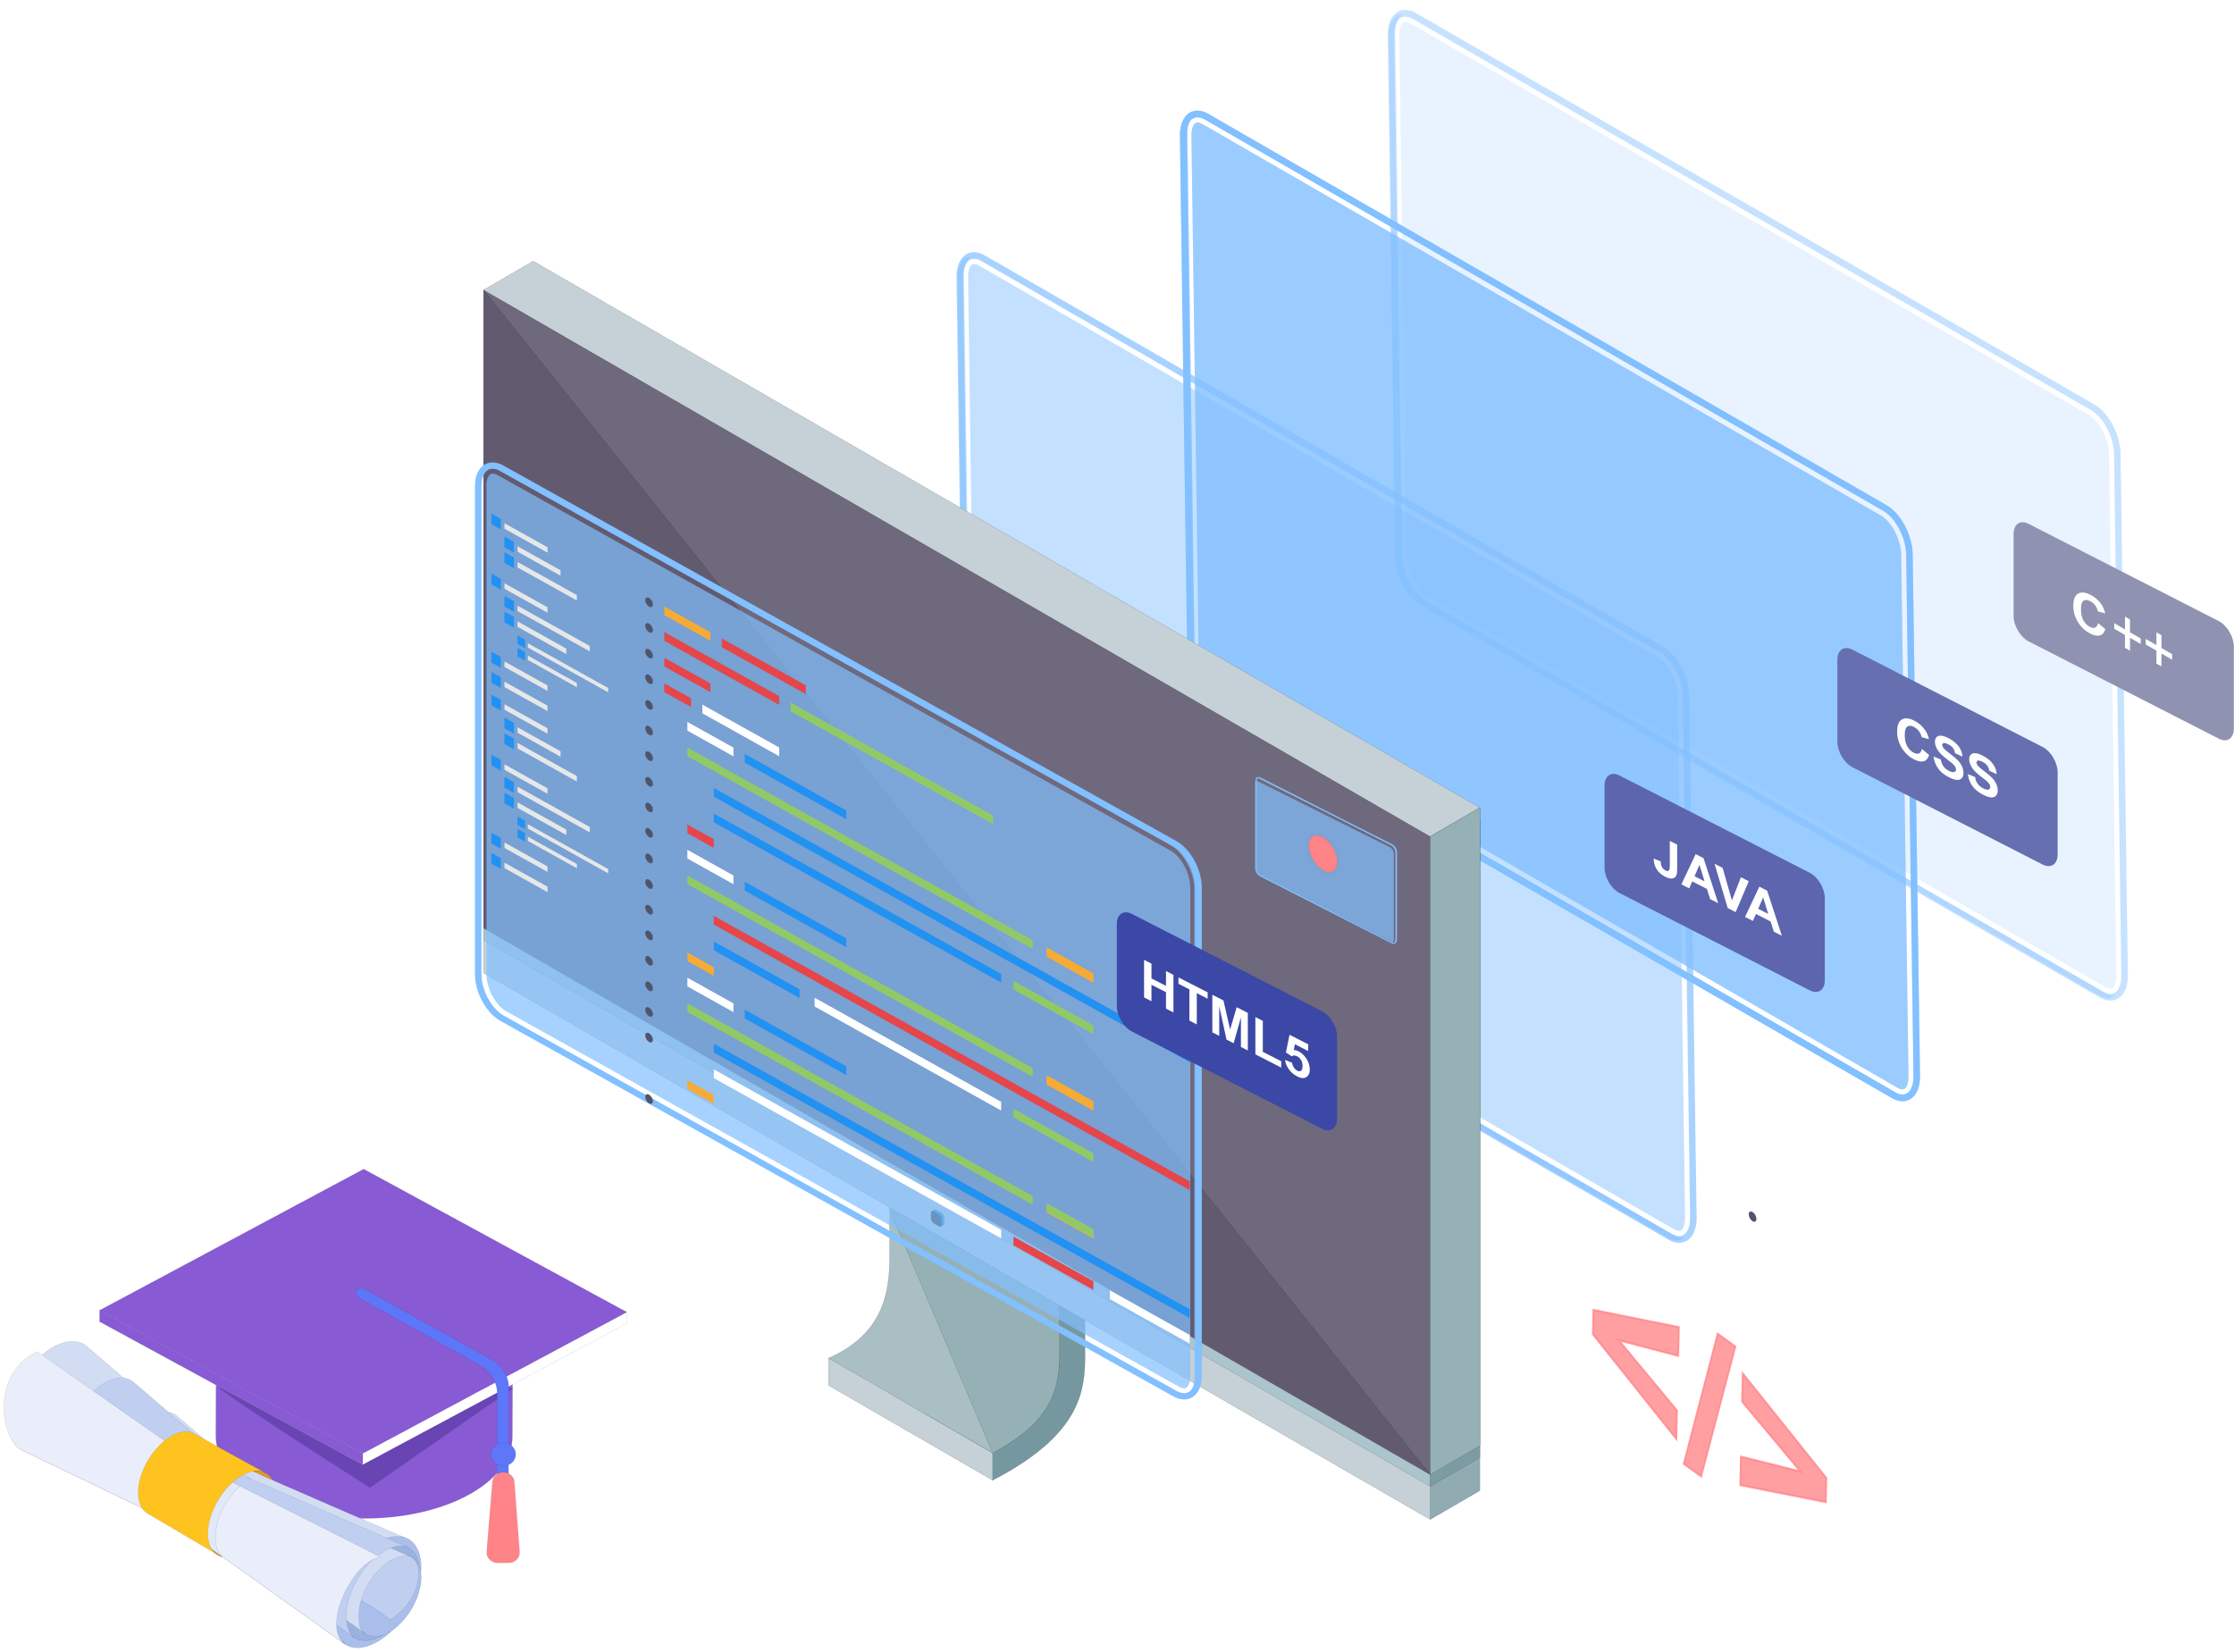 <svg width="710" height="525" viewBox="0 0 710 525" fill="none" xmlns="http://www.w3.org/2000/svg">
<path style="mix-blend-mode:screen" opacity="0.7" d="M306.373 87.649L308.693 253.421C308.774 259.162 312.25 265.78 316.455 268.252L532.011 392.615C532.971 393.226 534.082 393.535 535.208 393.504C533.865 394.532 532.012 394.586 529.95 393.391L314.339 268.954C310.134 266.529 306.658 259.901 306.577 254.123L304.258 88.398C304.199 84.225 305.973 81.698 308.541 81.54C307.207 82.605 306.333 84.746 306.373 87.649Z" fill="url(#paint0_linear_2_587)" fill-opacity="0.85"/>
<g style="mix-blend-mode:screen">
<path style="mix-blend-mode:screen" d="M313.014 81.188L528.588 205.589C533.149 208.224 536.801 215.119 536.887 221.3L539.207 387.071C539.273 391.795 537.066 395 533.719 395.047C532.476 395.032 531.26 394.675 530.194 394.013L314.62 269.613C310.059 266.978 306.407 260.082 306.321 253.902L304.001 88.131C303.935 83.407 306.142 80.201 309.48 80.154C310.726 80.169 311.945 80.526 313.014 81.188ZM537.136 387.119L534.816 221.329C534.74 215.933 531.496 209.713 527.592 207.424L312.009 83.051C311.256 82.58 310.398 82.319 309.519 82.292C307.384 82.322 306.032 84.601 306.081 88.102L308.401 253.873C308.477 259.269 311.721 265.489 315.634 267.778L531.2 392.151C531.952 392.621 532.81 392.883 533.689 392.909C535.833 392.879 537.176 390.582 537.127 387.1L537.136 387.119Z" fill="url(#paint1_linear_2_587)" fill-opacity="0.85"/>
</g>
<path style="mix-blend-mode:screen" opacity="0.7" d="M309.533 83.926C310.135 83.956 310.72 84.144 311.232 84.472L526.807 208.882C530.218 210.851 533.166 216.562 533.233 221.351L535.553 387.122C535.582 389.176 535.005 391.257 533.666 391.276C533.066 391.245 532.483 391.053 531.976 390.72L316.401 266.32C312.981 264.351 310.042 258.64 309.975 253.851L307.655 88.079C307.626 86.026 308.194 83.945 309.533 83.926Z" fill="url(#paint2_linear_2_587)" fill-opacity="0.85"/>
<path style="mix-blend-mode:screen" opacity="0.7" d="M377.373 42.649L379.693 208.421C379.774 214.162 383.25 220.78 387.455 223.252L603.011 347.615C603.971 348.226 605.082 348.535 606.208 348.504C604.865 349.532 603.012 349.586 600.95 348.391L385.339 223.954C381.134 221.529 377.658 214.901 377.577 209.122L375.258 43.398C375.199 39.225 376.973 36.697 379.541 36.54C378.207 37.605 377.333 39.746 377.373 42.649Z" fill="url(#paint3_linear_2_587)"/>
<g style="mix-blend-mode:screen">
<path style="mix-blend-mode:screen" d="M384.014 36.188L599.588 160.589C604.149 163.224 607.801 170.119 607.887 176.3L610.207 342.071C610.273 346.795 608.066 350 604.719 350.047C603.476 350.032 602.26 349.675 601.194 349.013L385.62 224.613C381.059 221.978 377.407 215.082 377.321 208.902L375.001 43.131C374.935 38.407 377.142 35.201 380.48 35.154C381.726 35.169 382.945 35.526 384.014 36.188ZM608.136 342.119L605.816 176.329C605.74 170.933 602.496 164.713 598.592 162.424L383.009 38.051C382.256 37.58 381.398 37.319 380.519 37.292C378.384 37.322 377.032 39.601 377.081 43.102L379.401 208.873C379.477 214.269 382.721 220.489 386.634 222.778L602.2 347.151C602.952 347.621 603.81 347.883 604.689 347.909C606.833 347.879 608.176 345.582 608.127 342.1L608.136 342.119Z" fill="url(#paint4_linear_2_587)"/>
</g>
<path style="mix-blend-mode:screen" opacity="0.7" d="M380.533 38.926C381.135 38.956 381.72 39.144 382.232 39.472L597.807 163.882C601.218 165.851 604.166 171.562 604.233 176.351L606.553 342.122C606.582 344.176 606.005 346.257 604.666 346.276C604.066 346.245 603.483 346.053 602.976 345.72L387.401 221.32C383.981 219.351 381.042 213.64 380.975 208.851L378.655 43.08C378.626 41.026 379.194 38.945 380.533 38.926Z" fill="url(#paint5_linear_2_587)"/>
<path style="mix-blend-mode:screen" opacity="0.7" d="M377.373 42.649L379.693 208.421C379.774 214.162 383.25 220.78 387.455 223.252L603.011 347.615C603.971 348.226 605.082 348.535 606.208 348.504C604.865 349.532 603.012 349.586 600.95 348.391L385.339 223.954C381.134 221.529 377.658 214.901 377.577 209.122L375.258 43.398C375.199 39.225 376.973 36.697 379.541 36.54C378.207 37.605 377.333 39.746 377.373 42.649Z" fill="url(#paint6_linear_2_587)" fill-opacity="0.65"/>
<g style="mix-blend-mode:screen">
<path style="mix-blend-mode:screen" d="M384.014 36.188L599.588 160.589C604.149 163.224 607.801 170.119 607.887 176.3L610.207 342.071C610.273 346.795 608.066 350 604.719 350.047C603.476 350.032 602.26 349.675 601.194 349.013L385.62 224.613C381.059 221.978 377.407 215.082 377.321 208.902L375.001 43.131C374.935 38.407 377.142 35.201 380.48 35.154C381.726 35.169 382.945 35.526 384.014 36.188ZM608.136 342.119L605.816 176.329C605.74 170.933 602.496 164.713 598.592 162.424L383.009 38.051C382.256 37.58 381.398 37.319 380.519 37.292C378.384 37.322 377.032 39.601 377.081 43.102L379.401 208.873C379.477 214.269 382.721 220.489 386.634 222.778L602.2 347.151C602.952 347.621 603.81 347.883 604.689 347.909C606.833 347.879 608.176 345.582 608.127 342.1L608.136 342.119Z" fill="url(#paint7_linear_2_587)" fill-opacity="0.65"/>
</g>
<path style="mix-blend-mode:screen" opacity="0.7" d="M380.533 38.926C381.135 38.956 381.72 39.144 382.232 39.472L597.807 163.882C601.218 165.851 604.166 171.562 604.233 176.351L606.553 342.122C606.582 344.176 606.005 346.257 604.666 346.276C604.066 346.245 603.483 346.053 602.976 345.72L387.401 221.32C383.981 219.351 381.042 213.64 380.975 208.851L378.655 43.08C378.626 41.026 379.194 38.945 380.533 38.926Z" fill="url(#paint8_linear_2_587)" fill-opacity="0.65"/>
<path style="mix-blend-mode:screen" opacity="0.7" d="M443.433 10.649L445.753 176.421C445.833 182.162 449.31 188.78 453.515 191.252L669.071 315.615C670.03 316.226 671.141 316.535 672.268 316.504C670.925 317.532 669.071 317.586 667.01 316.391L451.399 191.954C447.194 189.529 443.718 182.901 443.637 177.122L441.317 11.398C441.259 7.225 443.033 4.698 445.6 4.54C444.267 5.605 443.392 7.746 443.433 10.649Z" fill="url(#paint9_linear_2_587)" fill-opacity="0.45"/>
<g style="mix-blend-mode:screen">
<path style="mix-blend-mode:screen" d="M450.073 4.188L665.648 128.589C670.208 131.224 673.86 138.119 673.947 144.3L676.267 310.071C676.333 314.795 674.125 318 670.778 318.047C669.536 318.032 668.319 317.675 667.254 317.013L451.679 192.613C447.119 189.978 443.467 183.082 443.38 176.902L441.06 11.131C440.994 6.407 443.202 3.201 446.54 3.155C447.785 3.169 449.005 3.526 450.073 4.188ZM674.196 310.119L671.875 144.329C671.8 138.933 668.555 132.713 664.651 130.424L449.068 6.051C448.316 5.58 447.458 5.319 446.579 5.292C444.444 5.322 443.092 7.601 443.141 11.101L445.461 176.873C445.536 182.269 448.781 188.489 452.694 190.778L668.259 315.151C669.012 315.621 669.869 315.883 670.749 315.909C672.892 315.879 674.235 313.582 674.187 310.1L674.196 310.119Z" fill="url(#paint10_linear_2_587)" fill-opacity="0.45"/>
</g>
<path style="mix-blend-mode:screen" opacity="0.7" d="M446.593 6.926C447.195 6.956 447.78 7.144 448.292 7.472L663.867 131.882C667.278 133.851 670.226 139.562 670.293 144.351L672.613 310.122C672.641 312.176 672.064 314.257 670.726 314.276C670.125 314.245 669.543 314.053 669.035 313.72L453.461 189.32C450.041 187.351 447.102 181.64 447.035 176.851L444.715 11.079C444.686 9.026 445.254 6.945 446.593 6.926Z" fill="url(#paint11_linear_2_587)" fill-opacity="0.45"/>
<g filter="url(#filter0_d_2_587)">
<path d="M344.833 423.003V378.141C344.833 365.796 336.115 350.651 325.425 344.479L271.463 313.617C282.154 319.789 290.872 334.934 290.872 347.279V392.14C290.872 403.912 282.79 429.43 272.8 424.53L315.498 466.528C346.487 450.429 344.833 435.284 344.833 423.003Z" fill="#7598A0" stroke="black" stroke-width="0.031" stroke-linecap="round"/>
<path d="M317.279 348.424L263.318 317.562C274.009 323.734 282.726 338.879 282.726 351.224V396.086C282.726 407.858 279.99 420.394 263.318 427.711L315.498 457.874C332.806 448.583 336.688 439.293 336.688 426.948V382.086C336.688 369.741 327.97 354.597 317.279 348.424Z" fill="#A9BFC4" stroke="black" stroke-width="0.031" stroke-linecap="round"/>
<path d="M317.279 348.424L263.318 317.562C274.009 323.734 282.726 338.879 282.726 351.224V380.495L315.498 457.874C332.806 448.583 336.688 439.293 336.688 426.948V382.086C336.688 369.741 327.97 354.597 317.279 348.424Z" fill="#95B1B5" stroke="black" stroke-width="0.031" stroke-linecap="round"/>
<path d="M263.318 308.971V317.625L315.498 347.724V339.134L263.318 308.971Z" fill="#BADDE0" stroke="black" stroke-width="0.031"/>
<path d="M263.318 427.711V436.366L315.498 466.528V457.874L263.318 427.711Z" fill="#C5D1D6" stroke="black" stroke-width="0.031"/>
<path d="M153.678 88.163V305.281L454.537 479V261.883L153.678 88.163Z" fill="#C5D1D6" stroke="black" stroke-width="0.031"/>
<path d="M454.537 261.883V479L470.318 469.837V252.719L454.537 261.883Z" fill="#90ABB2" stroke="black" stroke-width="0.031"/>
<path d="M153.678 91.918V294.781L454.537 468.437V265.573L153.678 91.918Z" fill="#ACC4CC" stroke="black" stroke-width="0.031"/>
<path d="M153.678 88.163V291.027L454.537 464.746V261.883L153.678 88.163Z" fill="#625B70" stroke="black" stroke-width="0.031"/>
<path d="M454.537 265.637V468.437L470.318 459.337V256.474L454.537 265.637Z" fill="#7C9CA3" stroke="black" stroke-width="0.031"/>
<path d="M153.678 88.163L454.537 464.746V261.883L153.678 88.163Z" fill="#FBFBFF" fill-opacity="0.09" stroke="black" stroke-width="0.031"/>
<path d="M454.537 261.883V464.746L470.318 455.583V252.719L454.537 261.883Z" fill="#95B1B5" stroke="black" stroke-width="0.031"/>
<path d="M169.459 79L153.678 88.163L454.473 261.883L470.318 252.719L169.459 79Z" fill="#C5D1D6" stroke="black" stroke-width="0.031"/>
<path d="M299.208 381.571L297.553 380.616C297.362 380.489 297.171 380.489 297.044 380.553H296.98L296.153 380.998L296.726 382.016V382.971C296.726 383.48 297.108 384.116 297.553 384.371L298.38 384.88L298.953 385.834L299.78 385.389C299.908 385.325 300.035 385.134 300.035 384.88V382.971C299.971 382.462 299.653 381.825 299.208 381.571Z" fill="#1E8BC3" stroke="black" stroke-width="0.031" stroke-linecap="round"/>
<path d="M298.38 382.023L296.726 381.068C296.28 380.814 295.898 381.004 295.898 381.513V383.422C295.898 383.932 296.28 384.568 296.726 384.822L298.38 385.777C298.826 386.031 299.207 385.841 299.207 385.331V383.422C299.144 382.913 298.826 382.277 298.38 382.023Z" fill="#242A2D" stroke="black" stroke-width="0.031" stroke-linecap="round"/>
</g>
<path d="M556.972 385.244C557.333 385.482 557.635 385.805 557.853 386.186C558.071 386.568 558.198 386.997 558.224 387.439C558.235 388.251 557.697 388.595 557.013 388.203C556.654 387.965 556.354 387.643 556.138 387.263C555.922 386.883 555.796 386.456 555.77 386.017C555.759 385.205 556.297 384.861 556.972 385.244Z" fill="#4F5569"/>
<g filter="url(#filter1_d_2_587)">
<path style="mix-blend-mode:screen" opacity="0.7" d="M443.528 294.431V266.905C443.528 265.952 442.856 264.845 442.028 264.425L399.582 243.279C399.393 243.175 399.174 243.121 398.95 243.124C399.219 242.956 399.587 242.952 399.993 243.155L442.45 264.314C443.278 264.726 443.95 265.834 443.95 266.794V294.311C443.95 295.004 443.591 295.42 443.081 295.44C443.348 295.266 443.528 294.913 443.528 294.431Z" fill="url(#paint12_linear_2_587)"/>
<g style="mix-blend-mode:screen">
<path style="mix-blend-mode:screen" d="M442.175 295.819L400.523 274.585C399.642 274.136 398.95 272.978 398.95 271.948V244.316C398.95 243.529 399.389 243 400.041 243C400.283 243.005 400.519 243.068 400.724 243.18L442.376 264.415C443.257 264.864 443.95 266.022 443.95 267.052V294.684C443.95 295.471 443.511 296 442.861 296C442.618 295.995 442.382 295.932 442.175 295.819ZM399.353 244.313V271.948C399.353 272.847 399.968 273.891 400.723 274.282L442.376 295.511C442.521 295.592 442.688 295.637 442.859 295.644C443.275 295.644 443.545 295.267 443.545 294.684V267.052C443.545 266.153 442.93 265.109 442.174 264.718L400.523 243.489C400.378 243.408 400.212 243.363 400.041 243.356C399.623 243.356 399.355 243.736 399.355 244.316L399.353 244.313Z" fill="url(#paint13_linear_2_587)"/>
</g>
<path style="mix-blend-mode:screen" opacity="0.7" d="M442.591 295.44C442.472 295.433 442.358 295.401 442.258 295.346L400.18 274.313C399.514 273.98 398.95 273.031 398.95 272.24V244.873C398.95 244.534 399.069 244.192 399.333 244.192C399.451 244.198 399.565 244.231 399.664 244.287L441.741 265.319C442.409 265.651 442.972 266.601 442.972 267.392V294.759C442.972 295.098 442.854 295.44 442.591 295.44Z" fill="url(#paint14_linear_2_587)"/>
</g>
<g filter="url(#filter2_d_2_587)">
<path d="M68.593 452.401C68.543 466.8 89.6 478.556 115.628 478.646C141.655 478.736 162.793 467.141 162.842 452.726L162.937 425.261L68.688 424.936L68.593 452.401Z" fill="#885AD4" stroke="black" stroke-width="0.017" stroke-linecap="round"/>
<path d="M69.493 436.672C67.554 437.175 117.599 468.862 117.599 468.862L162.913 437.356L101.333 426.085C101.333 426.085 71.431 436.169 69.493 436.672Z" fill="#25166B" fill-opacity="0.31" stroke="black" stroke-opacity="0.21" stroke-width="0.017" stroke-linecap="round"/>
<path d="M31.648 416.087L115.281 461.58L199.191 416.664L199.203 413.093L115.576 371.187L31.648 416.087Z" fill="white" stroke="black" stroke-width="0.017"/>
<path d="M31.661 412.516L115.294 458.009L199.203 413.093L115.588 367.617L31.661 412.516Z" fill="#885AD4" stroke="black" stroke-width="0.017"/>
<path d="M31.648 416.087L115.282 461.58L115.294 458.009L31.661 412.516L31.648 416.087Z" fill="#885AD4" stroke="black" stroke-width="0.017"/>
<path d="M156.182 428.134L115.826 405.713C114.983 405.25 113.907 405.509 113.412 406.281C112.916 407.053 113.194 408.057 114.02 408.521L152.531 429.997C155.94 431.902 158.042 435.348 158.029 439.067L157.892 478.693C157.889 479.598 158.679 480.341 159.648 480.345L159.788 480.345C160.757 480.349 161.552 479.611 161.555 478.706L161.698 437.22C161.711 433.485 159.61 430.038 156.182 428.134Z" fill="#5E76F8" stroke="black" stroke-width="0.017" stroke-linecap="round"/>
<path d="M159.986 463.989C158.154 463.982 156.635 465.294 156.506 466.988L154.686 489.263C154.539 491.155 156.118 492.757 158.143 492.764L161.648 492.776C163.673 492.783 165.281 491.176 165.129 489.299L163.462 467.012C163.327 465.317 161.817 463.995 159.986 463.989Z" fill="url(#paint15_linear_2_587)" stroke="black" stroke-width="0.017" stroke-linecap="round"/>
<path d="M160.001 454.609C157.835 454.601 156.068 456.241 156.061 458.265C156.054 460.289 157.809 461.941 159.975 461.948C162.141 461.955 163.908 460.316 163.915 458.292C163.922 456.268 162.167 454.616 160.001 454.609Z" fill="#5E76F8" stroke="black" stroke-width="0.017" stroke-linecap="round"/>
</g>
<path d="M420.49 266.16C421.73 266.88 422.79 268 423.69 269.54C424.59 271.08 425.03 272.56 425.03 273.98C425.03 275.38 424.57 276.34 423.67 276.86C422.77 277.4 421.69 277.3 420.45 276.58C419.21 275.86 418.15 274.74 417.27 273.2C416.39 271.66 415.95 270.18 415.95 268.74C415.95 267.32 416.39 266.36 417.29 265.84C418.19 265.34 419.25 265.44 420.49 266.16Z" fill="#FF8488" stroke="#2D2D2D" stroke-opacity="0.03" stroke-width="1.2" stroke-miterlimit="10" stroke-linecap="round" stroke-linejoin="round"/>
<path d="M66.04 487.243C65.923 494.102 70.654 496.983 76.632 493.685C82.588 490.406 87.53 482.189 87.647 475.33C87.764 468.491 83.033 465.59 77.056 468.868C71.099 472.167 66.177 480.384 66.04 487.243Z" fill="#DF9530" stroke="black" stroke-width="0.02" stroke-linecap="round"/>
<path d="M105.973 513.709C105.822 522.548 111.919 526.273 119.633 522.024C127.327 517.795 133.689 507.202 133.84 498.364C133.991 489.545 127.894 485.8 120.2 490.049C112.486 494.298 106.124 504.891 105.973 513.709Z" fill="#AABEEB" stroke="black" stroke-width="0.02" stroke-linecap="round"/>
<path d="M17.084 428.117C9.37 432.366 3.028 442.959 2.857 451.777C2.777 456.496 4.481 459.746 7.278 461.114L56.7 484.863L109.701 522.654C107.327 521.114 105.9 518.029 105.973 513.709C106.124 504.891 112.486 494.298 120.2 490.049C123.209 488.4 125.957 487.967 128.206 488.586L85.438 469.972C73.386 464.725 62.205 457.713 52.23 449.141L28.14 428.446C25.683 425.924 21.668 425.595 17.084 428.117Z" fill="#D2DDF4" stroke="black" stroke-width="0.02" stroke-linecap="round"/>
<path d="M110.057 522.88C110.077 522.881 110.057 522.88 110.057 522.88V522.88Z" fill="#7779BD" stroke="black" stroke-width="0.02" stroke-linecap="round"/>
<path d="M109.468 512.889C109.339 520.448 114.565 523.638 121.148 520.01C127.731 516.382 133.166 507.333 133.296 499.775C133.425 492.236 128.199 489.026 121.616 492.654C115.033 496.282 109.597 505.35 109.468 512.889Z" fill="#9AB2DF" stroke="black" stroke-width="0.02" stroke-linecap="round"/>
<path d="M113.509 512.858C113.399 519.317 117.853 522.034 123.487 518.93C129.1 515.845 133.753 508.104 133.863 501.664C133.974 495.225 129.52 492.489 123.906 495.593C118.272 498.677 113.619 506.419 113.509 512.858Z" fill="#AABEEB" stroke="black" stroke-width="0.02" stroke-linecap="round"/>
<path d="M114.424 508.473C114.424 508.473 120.786 511.962 123.975 514.917C130.084 510.941 132.934 505.729 133.026 500.37C133.117 495.031 129.415 492.767 124.771 495.328C120.247 497.831 115.703 502.694 114.424 508.473Z" fill="#C0CFF0" stroke="black" stroke-width="0.02" stroke-linecap="round"/>
<path d="M48.591 450.219C42.916 453.342 38.242 461.144 38.131 467.643C38.072 471.122 39.331 473.504 41.374 474.519L77.78 492.004L116.159 519.344C114.418 518.214 113.988 516.427 114.043 513.247C114.154 506.748 118.848 498.947 124.502 495.824C126.703 494.601 128.749 494.296 130.381 494.744L85.528 475.234L56.727 450.478C54.94 448.587 51.983 448.357 48.591 450.219Z" fill="#D2DDF4" stroke="black" stroke-width="0.02" stroke-linecap="round"/>
<path d="M33.412 439.498C26.768 443.165 21.271 452.292 21.141 459.911C21.071 463.99 22.544 466.776 24.944 467.957L67.58 488.449L112.657 520.585C111.151 519.719 110.017 517.059 110.08 513.34C110.211 505.721 115.708 496.593 122.351 492.926C124.936 491.51 127.323 491.131 129.254 491.664L76.697 468.782L42.948 439.781C40.825 437.604 37.37 437.325 33.412 439.498Z" fill="#C0CFF0" stroke="black" stroke-width="0.02" stroke-linecap="round"/>
<path d="M120.858 494.881L72.885 470.657C66.955 467.655 61.233 464.237 55.797 460.424L11.817 429.627C-3.592 437.085 0.64 458.64 7.259 461.094L51.898 482.54C55.113 484.075 58.182 485.888 61.067 487.958L109.701 522.654C107.327 521.114 106.23 517.434 107.463 511.995C108.847 505.937 114.395 496.131 120.858 494.881Z" fill="#E9EEFA" stroke="black" stroke-width="0.02" stroke-linecap="round"/>
<path d="M46.299 475.443C46.264 477.463 46.676 479.13 47.415 480.383L51.898 482.54C55.113 484.075 58.182 485.888 61.067 487.958L70.395 494.598C69.117 493.276 68.393 491.183 68.44 488.444C68.535 482.865 71.847 476.36 76.316 472.356L72.925 470.638C66.996 467.636 61.273 464.218 55.837 460.404L54.414 459.4C49.827 463.282 46.395 469.824 46.299 475.443Z" fill="#E1E8F8" stroke="black" stroke-width="0.02" stroke-linecap="round"/>
<path d="M54.626 456.403C48.83 459.604 44.033 467.583 43.92 474.222C43.863 477.542 44.983 479.901 46.824 481.033L68.231 493.621C66.814 492.317 65.991 490.122 66.04 487.243C66.157 480.404 71.098 472.187 77.076 468.889C79.903 467.337 82.446 467.18 84.349 468.173L62.233 456.033C61.917 455.808 61.58 455.622 61.203 455.475C59.414 454.765 57.13 455.026 54.626 456.403Z" fill="#FFC31F" stroke="black" stroke-width="0.02" stroke-linecap="round"/>
<path style="mix-blend-mode:screen" opacity="0.7" d="M379.571 437.864V282.586C379.571 277.208 376.187 270.964 372.017 268.594L158.223 149.3C157.272 148.715 156.165 148.412 155.039 148.425C156.395 147.481 158.25 147.455 160.294 148.6L374.143 267.965C378.313 270.291 381.696 276.543 381.696 281.956V437.191C381.696 441.1 379.887 443.443 377.318 443.557C378.666 442.578 379.571 440.584 379.571 437.864Z" fill="url(#paint16_linear_2_587)"/>
<g style="mix-blend-mode:screen">
<path style="mix-blend-mode:screen" d="M372.84 443.828L159.028 324.499C154.505 321.972 150.95 315.466 150.95 309.677V154.398C150.95 149.973 153.202 147 156.549 147C157.792 147.031 159.003 147.381 160.059 148.014L373.872 267.344C378.395 269.871 381.95 276.377 381.95 282.166V437.445C381.95 441.869 379.697 444.843 376.359 444.843C375.114 444.812 373.9 444.462 372.84 443.828ZM153.021 154.38V309.677C153.021 314.731 156.178 320.599 160.05 322.794L373.872 442.097C374.617 442.548 375.472 442.804 376.35 442.84C378.485 442.84 379.869 440.724 379.869 437.445V282.166C379.869 277.112 376.712 271.244 372.831 269.049L159.028 149.746C158.282 149.295 157.428 149.039 156.549 149.003C154.405 149.003 153.03 151.136 153.03 154.398L153.021 154.38Z" fill="url(#paint17_linear_2_587)"/>
</g>
<path style="mix-blend-mode:screen" opacity="0.7" d="M376.359 441.31C375.758 441.274 375.176 441.09 374.668 440.776L160.855 321.438C157.472 319.549 154.604 314.163 154.604 309.677V154.398C154.604 152.474 155.21 150.533 156.549 150.533C157.149 150.57 157.729 150.757 158.232 151.075L372.044 270.404C375.437 272.293 378.295 277.68 378.295 282.166V437.445C378.295 439.368 377.698 441.31 376.359 441.31Z" fill="url(#paint18_linear_2_587)"/>
<path d="M159.173 168.311L156.188 166.64V163.239L159.173 164.909V168.311Z" fill="#2191F2"/>
<path d="M174.008 175.682L160.331 168.057V166.317L174.008 173.951V175.682Z" fill="#E6E7E8"/>
<path d="M159.173 187.4L156.188 185.73V182.328L159.173 183.999V187.4Z" fill="#2191F2"/>
<path d="M174.008 194.772L160.331 187.147V185.406L174.008 193.041V194.772Z" fill="#E6E7E8"/>
<path d="M159.173 212.244L156.188 210.574V207.181L159.173 208.842V212.244Z" fill="#2191F2"/>
<path d="M174.008 219.624L160.331 211.99V210.259L174.008 217.884V219.624Z" fill="#E6E7E8"/>
<path d="M159.173 218.662L156.188 217.001V213.599L159.173 215.269V218.662Z" fill="#2191F2"/>
<path d="M174.008 226.043L160.331 218.409V216.677L174.008 224.303V226.043Z" fill="#E6E7E8"/>
<path d="M163.325 175.621L160.331 173.951V170.558L163.325 172.22V175.621Z" fill="#2191F2"/>
<path d="M178.151 183.002L164.483 175.368V173.636L178.151 181.261V183.002Z" fill="#E6E7E8"/>
<path d="M163.325 180.623L160.331 178.953V175.551L163.325 177.221V180.623Z" fill="#2191F2"/>
<path d="M183.344 190.889L164.483 180.369V178.629L183.344 189.158V190.889Z" fill="#E6E7E8"/>
<path d="M163.325 194.501L160.331 192.831V189.438L163.325 191.099V194.501Z" fill="#2191F2"/>
<path d="M187.433 207.058L164.483 194.247V192.516L187.433 205.318V207.058Z" fill="#E6E7E8"/>
<path d="M163.325 199.503L160.331 197.833V194.431L163.325 196.101V199.503Z" fill="#2191F2"/>
<path d="M179.988 207.898L164.483 199.249V197.509L179.988 206.166V207.898Z" fill="#E6E7E8"/>
<path d="M166.844 206.026L164.483 204.706V202.021L166.844 203.342V206.026Z" fill="#2191F2"/>
<path d="M193.294 220.07L167.757 205.825V204.452L193.294 218.706V220.07Z" fill="#E6E7E8"/>
<path d="M166.844 209.97L164.483 208.65V205.965L166.844 207.286V209.97Z" fill="#2191F2"/>
<path d="M183.344 218.461L167.757 209.769V208.396L183.344 217.097V218.461Z" fill="#E6E7E8"/>
<path d="M159.173 225.85L156.188 224.18V220.779L159.173 222.449V225.85Z" fill="#2191F2"/>
<path d="M174.008 233.222L160.331 225.597V223.857L174.008 231.491V233.222Z" fill="#E6E7E8"/>
<path d="M159.173 244.94L156.188 243.27V239.868L159.173 241.538V244.94Z" fill="#2191F2"/>
<path d="M174.008 252.312L160.331 244.686V242.946L174.008 250.58V252.312Z" fill="#E6E7E8"/>
<path d="M159.173 269.783L156.188 268.122V264.72L159.173 266.382V269.783Z" fill="#2191F2"/>
<path d="M174.008 277.164L160.331 269.53V267.798L174.008 275.424V277.164Z" fill="#E6E7E8"/>
<path d="M159.173 276.211L156.188 274.541V271.139L159.173 272.809V276.211Z" fill="#2191F2"/>
<path d="M174.008 283.583L160.331 275.949V274.217L174.008 281.842V283.583Z" fill="#E6E7E8"/>
<path d="M163.325 233.161L160.331 231.499V228.098L163.325 229.759V233.161Z" fill="#2191F2"/>
<path d="M178.151 240.541L164.483 232.907V231.176L178.151 238.801V240.541Z" fill="#E6E7E8"/>
<path d="M163.325 238.163L160.331 236.493V233.091L163.325 234.761V238.163Z" fill="#2191F2"/>
<path d="M183.344 248.429L164.483 237.909V236.169L183.344 246.698V248.429Z" fill="#E6E7E8"/>
<path d="M163.325 252.041L160.331 250.37V246.969L163.325 248.639V252.041Z" fill="#2191F2"/>
<path d="M187.433 264.598L164.483 251.787V250.056L187.433 262.858V264.598Z" fill="#E6E7E8"/>
<path d="M163.325 257.043L160.331 255.372V251.971L163.325 253.641V257.043Z" fill="#2191F2"/>
<path d="M179.988 265.437L164.483 256.789V255.049L179.988 263.706V265.437Z" fill="#E6E7E8"/>
<path d="M166.844 263.566L164.483 262.246V259.561L166.844 260.881V263.566Z" fill="#2191F2"/>
<path d="M193.294 277.61L167.757 263.365V261.992L193.294 276.246V277.61Z" fill="#E6E7E8"/>
<path d="M166.844 267.51L164.483 266.19V263.505L166.844 264.825V267.51Z" fill="#2191F2"/>
<path d="M183.344 276.001L167.757 267.309V265.936L183.344 274.637V276.001Z" fill="#E6E7E8"/>
<path d="M206.294 192.831C205.936 192.604 205.639 192.299 205.427 191.94C205.215 191.582 205.093 191.18 205.072 190.767C205.072 190.006 205.615 189.683 206.294 190.059C206.65 190.287 206.946 190.594 207.157 190.954C207.368 191.314 207.487 191.718 207.506 192.131C207.506 192.892 206.963 193.207 206.294 192.831Z" fill="#4F5569"/>
<path d="M225.779 203.709L211.133 195.542V192.769L225.779 200.946V203.709Z" fill="#F5AB35"/>
<path d="M256.101 220.639L229.397 205.729V202.966L256.101 217.867V220.639Z" fill="#E4464A"/>
<path d="M206.294 200.981C205.936 200.754 205.639 200.449 205.427 200.09C205.215 199.732 205.093 199.33 205.072 198.917C205.072 198.156 205.615 197.841 206.294 198.217C206.649 198.445 206.944 198.751 207.155 199.109C207.365 199.468 207.486 199.869 207.506 200.281C207.506 201.042 206.963 201.357 206.294 200.981Z" fill="#4F5569"/>
<path d="M247.625 224.058L211.133 203.692V200.919L247.625 221.294V224.058Z" fill="#E4464A"/>
<path d="M315.633 262.018L251.243 226.078V223.306L315.633 259.246V262.018Z" fill="#92C967"/>
<path d="M206.294 209.139C205.94 208.915 205.645 208.614 205.433 208.261C205.221 207.907 205.098 207.51 205.072 207.102C205.072 206.332 205.615 206.018 206.294 206.394C206.649 206.621 206.944 206.927 207.155 207.285C207.365 207.644 207.486 208.046 207.506 208.457C207.506 209.201 206.963 209.515 206.294 209.139Z" fill="#4F5569"/>
<path d="M225.779 220.018L211.133 211.85V209.078L225.779 217.246V220.018Z" fill="#E4464A"/>
<path d="M206.294 217.289C205.936 217.063 205.639 216.758 205.427 216.399C205.215 216.04 205.093 215.638 205.072 215.226C205.072 214.456 205.615 214.141 206.294 214.517C206.649 214.745 206.944 215.051 207.155 215.409C207.365 215.768 207.486 216.169 207.506 216.581C207.506 217.351 206.963 217.665 206.294 217.289Z" fill="#4F5569"/>
<path d="M219.609 224.731L211.133 220V217.228L219.609 221.959V224.731Z" fill="#E4464A"/>
<path d="M247.625 240.366L223.228 226.742V223.979L247.625 237.594V240.366Z" fill="white"/>
<path d="M206.294 225.466C205.936 225.239 205.639 224.934 205.427 224.575C205.215 224.217 205.093 223.815 205.072 223.402C205.072 222.641 205.615 222.326 206.294 222.702C206.649 222.93 206.944 223.236 207.155 223.594C207.365 223.953 207.486 224.354 207.506 224.766C207.506 225.466 206.963 225.815 206.294 225.466Z" fill="#4F5569"/>
<path d="M233.097 240.41L218.461 232.234V229.471L233.097 237.638V240.41Z" fill="white"/>
<path d="M268.947 260.409L236.715 242.43V239.658L268.947 257.646V260.409Z" fill="#2191F2"/>
<path d="M206.294 233.598C205.935 233.371 205.638 233.064 205.425 232.704C205.213 232.344 205.092 231.94 205.072 231.526C205.072 230.765 205.615 230.45 206.294 230.826C206.649 231.054 206.944 231.359 207.155 231.718C207.365 232.076 207.486 232.478 207.506 232.89C207.506 233.651 206.963 233.965 206.294 233.598Z" fill="#4F5569"/>
<path d="M328.216 301.649L218.461 240.393V237.621L328.216 298.877V301.649Z" fill="#92C967"/>
<path d="M347.475 312.396L332.658 304.124V301.352L347.475 309.624V312.396Z" fill="#F5AB35"/>
<path d="M347.475 312.169L332.658 303.896V301.124L347.475 309.397V312.169Z" fill="#F5AB35"/>
<path d="M206.294 241.748C205.936 241.521 205.639 241.216 205.427 240.858C205.215 240.499 205.093 240.097 205.072 239.684C205.072 238.915 205.615 238.6 206.294 238.976C206.649 239.204 206.944 239.509 207.155 239.868C207.365 240.227 207.486 240.628 207.506 241.04C207.506 241.809 206.963 242.124 206.294 241.748Z" fill="#4F5569"/>
<path d="M378.123 337.659L226.864 253.239V250.467L378.123 334.887V337.659Z" fill="#2191F2"/>
<path d="M206.294 249.898C205.936 249.672 205.639 249.366 205.427 249.008C205.215 248.649 205.093 248.247 205.072 247.835C205.072 247.074 205.615 246.75 206.294 247.126C206.649 247.354 206.944 247.659 207.155 248.018C207.365 248.377 207.486 248.778 207.506 249.19C207.506 249.951 206.963 250.274 206.294 249.898Z" fill="#4F5569"/>
<path d="M318.184 312.352L226.864 261.389V258.617L318.184 309.58V312.352Z" fill="#2191F2"/>
<path d="M347.475 328.705L322.083 314.53V311.758L347.475 325.933V328.705Z" fill="#92C967"/>
<path d="M206.294 258.048C205.936 257.821 205.639 257.516 205.427 257.158C205.215 256.799 205.093 256.397 205.072 255.984C205.072 255.224 205.615 254.909 206.294 255.285C206.649 255.513 206.944 255.818 207.155 256.177C207.365 256.535 207.486 256.937 207.506 257.349C207.506 258.109 206.963 258.424 206.294 258.048Z" fill="#4F5569"/>
<path d="M226.864 269.539L218.461 264.843V262.08L226.864 266.767V269.539Z" fill="#E4464A"/>
<path d="M206.294 266.093C205.936 265.867 205.639 265.561 205.427 265.203C205.215 264.844 205.093 264.442 205.072 264.03C205.072 263.269 205.615 262.954 206.294 263.33C206.649 263.558 206.944 263.863 207.155 264.222C207.365 264.58 207.486 264.982 207.506 265.394C207.506 266.154 206.963 266.469 206.294 266.093Z" fill="#4F5569"/>
<path d="M233.097 281.064L218.461 272.888V270.125L233.097 278.292V281.064Z" fill="white"/>
<path d="M268.947 301.072L236.715 283.084V280.312L268.947 298.3V301.072Z" fill="#2191F2"/>
<path d="M206.294 274.252C205.936 274.025 205.639 273.72 205.427 273.362C205.215 273.003 205.093 272.601 205.072 272.188C205.072 271.419 205.615 271.104 206.294 271.48C206.649 271.708 206.944 272.013 207.155 272.372C207.365 272.73 207.486 273.132 207.506 273.544C207.506 274.305 206.963 274.628 206.294 274.252Z" fill="#4F5569"/>
<path d="M328.216 342.303L218.461 281.047V278.275L328.216 339.531V342.303Z" fill="#92C967"/>
<path d="M347.475 353.05L332.658 344.778V342.014L347.475 350.278V353.05Z" fill="#F5AB35"/>
<path d="M347.475 352.823L332.658 344.55V341.778L347.475 350.051V352.823Z" fill="#F5AB35"/>
<path d="M206.294 282.402C205.936 282.175 205.639 281.87 205.427 281.512C205.215 281.153 205.093 280.751 205.072 280.338C205.072 279.569 205.615 279.254 206.294 279.63C206.649 279.858 206.944 280.163 207.155 280.522C207.365 280.88 207.486 281.282 207.506 281.694C207.506 282.463 206.963 282.778 206.294 282.402Z" fill="#4F5569"/>
<path d="M378.123 378.313L226.864 293.893V291.12L378.123 375.541V378.313Z" fill="#E4464A"/>
<path d="M206.294 290.552C205.936 290.325 205.639 290.02 205.427 289.662C205.215 289.303 205.093 288.901 205.072 288.488C205.072 287.728 205.615 287.404 206.294 287.78C206.65 288.009 206.946 288.316 207.157 288.676C207.368 289.036 207.487 289.439 207.506 289.853C207.506 290.613 206.963 290.928 206.294 290.552Z" fill="#4F5569"/>
<path d="M254.12 317.249L226.864 302.043V299.27L254.12 314.477V317.249Z" fill="#2191F2"/>
<path d="M318.184 353.006L258.896 319.917V317.145L318.184 350.234V353.006Z" fill="white"/>
<path d="M347.475 369.359L322.083 355.184V352.412L347.475 366.587V369.359Z" fill="#92C967"/>
<path d="M206.294 298.702C205.936 298.475 205.639 298.17 205.427 297.812C205.215 297.453 205.093 297.051 205.072 296.638C205.072 295.878 205.615 295.563 206.294 295.939C206.649 296.166 206.944 296.472 207.155 296.831C207.365 297.189 207.486 297.591 207.506 298.002C207.506 298.763 206.963 299.078 206.294 298.702Z" fill="#4F5569"/>
<path d="M226.864 310.193L218.461 305.505V302.733L226.864 307.42V310.193Z" fill="#F5AB35"/>
<path d="M206.294 306.791C205.936 306.564 205.639 306.259 205.427 305.9C205.215 305.542 205.093 305.14 205.072 304.727C205.072 303.966 205.615 303.652 206.294 304.028C206.649 304.255 206.944 304.561 207.155 304.919C207.365 305.278 207.486 305.679 207.506 306.091C207.506 306.791 206.963 307.123 206.294 306.791Z" fill="#4F5569"/>
<path d="M233.097 321.718L218.461 313.542V310.778L233.097 318.946V321.718Z" fill="white"/>
<path d="M268.947 341.726L236.715 323.738V320.966L268.947 338.954V341.726Z" fill="#2191F2"/>
<path d="M206.294 314.906C205.936 314.679 205.639 314.374 205.427 314.015C205.215 313.657 205.093 313.255 205.072 312.842C205.072 312.073 205.615 311.758 206.294 312.134C206.649 312.361 206.944 312.667 207.155 313.026C207.365 313.384 207.486 313.786 207.506 314.198C207.506 314.967 206.963 315.282 206.294 314.906Z" fill="#4F5569"/>
<path d="M328.216 382.957L218.461 321.7V318.928L328.216 380.185V382.957Z" fill="#92C967"/>
<path d="M347.475 393.704L332.658 385.431V382.668L347.475 390.932V393.704Z" fill="#F5AB35"/>
<path d="M347.475 393.476L332.658 385.204V382.432L347.475 390.704V393.476Z" fill="#92C967"/>
<path d="M206.294 323.056C205.936 322.829 205.639 322.524 205.427 322.165C205.215 321.807 205.093 321.405 205.072 320.992C205.072 320.223 205.615 319.908 206.294 320.284C206.649 320.512 206.944 320.817 207.155 321.176C207.365 321.534 207.486 321.936 207.506 322.348C207.506 323.117 206.963 323.406 206.294 323.056Z" fill="#4F5569"/>
<path d="M378.123 418.967L226.864 334.546V331.774L378.123 416.195V418.967Z" fill="#2191F2"/>
<path d="M206.294 331.206C205.936 330.979 205.639 330.674 205.427 330.315C205.215 329.957 205.093 329.555 205.072 329.142C205.072 328.381 205.615 328.067 206.294 328.443C206.649 328.67 206.944 328.976 207.155 329.334C207.365 329.693 207.486 330.094 207.506 330.506C207.506 331.276 206.963 331.582 206.294 331.206Z" fill="#4F5569"/>
<path d="M318.184 393.66L226.864 342.696V339.924L318.184 390.888V393.66Z" fill="white"/>
<path d="M347.475 410.013L322.083 395.838V393.066L347.475 407.241V410.013Z" fill="#E4464A"/>
<path d="M378.123 427.117L352.731 412.942V410.17L378.123 424.345V427.117Z" fill="white"/>
<path d="M226.864 350.846L218.461 346.159V343.387L226.864 348.074V350.846Z" fill="#F5AB35"/>
<path d="M206.294 350.733C205.935 350.505 205.638 350.199 205.425 349.838C205.213 349.478 205.092 349.074 205.072 348.66C205.072 347.899 205.615 347.585 206.294 347.961C206.649 348.188 206.944 348.494 207.155 348.852C207.365 349.211 207.486 349.613 207.506 350.024C207.506 350.785 206.963 351.1 206.294 350.733Z" fill="#4F5569"/>
<path d="M532.779 457.389L506.239 424.102L506.412 416.395L533.567 421.885L533.364 430.969L514.452 426.007L532.981 448.372L532.779 457.389Z" fill="#FF8488" fill-opacity="0.78"/>
<path d="M506.528 423.984L532.512 456.566L532.693 448.498L513.585 425.445L533.09 430.557L533.27 422.162L506.687 416.789L506.528 423.984ZM533.047 458.211L532.57 457.607L505.95 424.236L505.957 424.101L506.138 416L506.463 416.067L533.863 421.6L533.646 431.38L533.307 431.288L515.319 426.578L533.27 448.238L533.263 448.372L533.047 458.211Z" fill="#FF8488" fill-opacity="0.78"/>
<path d="M535.127 465.297L545.898 423.967L551.54 428.03L540.653 469.285L535.127 465.297Z" fill="#FF8488" fill-opacity="0.78"/>
<path d="M535.467 465.154L540.494 468.773L551.2 428.173L546.064 424.479L535.467 465.154ZM540.819 469.797L534.787 465.448L534.853 465.205L545.732 423.455L551.872 427.879L540.819 469.797Z" fill="#FF8488" fill-opacity="0.78"/>
<path d="M553.078 472.055L553.28 463.03L572.229 467.748L553.671 445.535L553.873 436.577L580.435 469.814L580.262 477.462L553.078 472.055Z" fill="#FF8488" fill-opacity="0.78"/>
<path d="M553.367 471.77L579.987 477.075L580.146 469.939L554.14 437.4L553.959 445.4L573.088 468.302L553.562 463.442L553.367 471.77ZM580.543 477.856L580.218 477.789L552.789 472.332L553.006 462.619L553.338 462.703L571.376 467.203L553.381 445.66V445.526L553.598 435.754L554.075 436.35L580.724 469.688V469.822L580.543 477.856Z" fill="#FF8488" fill-opacity="0.78"/>
<path d="M420.176 358.803L359.724 327.875C357.089 326.527 354.95 322.905 354.95 319.791V293.706C354.95 290.592 357.089 289.159 359.724 290.507L420.176 321.436C422.81 322.788 424.95 326.405 424.95 329.519V355.604C424.95 358.718 422.81 360.151 420.176 358.803Z" fill="#3C48A5"/>
<path d="M363.6 317.047V305.103L365.954 306.304V311.01L370.573 313.373V308.667L372.932 309.873V321.821L370.573 320.616V315.39L365.954 313.028V318.253L363.6 317.047Z" fill="white"/>
<path d="M377.999 324.412V314.485L374.535 312.715V310.693L383.813 315.44V317.461L380.354 315.695V325.618L377.999 324.412Z" fill="white"/>
<path d="M385.302 328.151V316.203L388.83 318.005L390.946 327.242L393.04 320.161L396.577 321.972V333.92L394.387 332.8V323.393L392.069 331.614L389.801 330.449L387.492 319.865V329.268L385.302 328.151Z" fill="white"/>
<path d="M398.982 335.15V323.299L401.341 324.505V334.342L407.201 337.343V339.352L398.982 335.15Z" fill="white"/>
<path d="M408.42 336.908L410.651 337.81C410.715 338.358 410.903 338.865 411.214 339.328C411.526 339.787 411.888 340.124 412.296 340.335C412.763 340.57 413.162 340.579 413.487 340.359C413.808 340.136 413.972 339.633 413.972 338.849C413.972 338.114 413.808 337.485 413.491 336.953C413.166 336.421 412.749 336.023 412.236 335.759C411.595 335.435 411.017 335.427 410.504 335.747L408.69 334.55L409.835 328.918L415.755 331.947V334.091L411.535 331.931L411.182 333.782C411.682 333.782 412.19 333.912 412.713 334.18C413.702 334.688 414.55 335.487 415.237 336.58C415.929 337.672 416.272 338.808 416.272 339.986C416.272 340.968 415.993 341.707 415.434 342.19C414.678 342.856 413.624 342.844 412.273 342.154C411.196 341.602 410.316 340.859 409.638 339.917C408.96 338.979 408.553 337.972 408.42 336.908Z" fill="white"/>
<path d="M575.176 314.802L514.724 283.872C512.089 282.524 509.95 278.905 509.95 275.79V249.704C509.95 246.59 512.089 245.157 514.724 246.509L575.176 277.437C577.81 278.786 579.95 282.404 579.95 285.52V311.602C579.95 314.718 577.81 316.15 575.176 314.802Z" fill="#5C65AD"/>
<path d="M530.69 267.283L533.036 268.486V276.047C533.036 277.037 532.953 277.752 532.784 278.199C532.555 278.778 532.142 279.124 531.542 279.238C530.942 279.352 530.149 279.159 529.169 278.655C528.014 278.066 527.126 277.283 526.507 276.304C525.884 275.327 525.572 274.198 525.568 272.918L527.79 273.794C527.817 274.491 527.914 275.027 528.083 275.396C528.34 275.955 528.725 276.368 529.247 276.634C529.769 276.902 530.145 276.94 530.36 276.744C530.58 276.55 530.69 275.966 530.69 275.002V267.283Z" fill="white"/>
<path d="M541.736 280.155L540.128 274.899L538.547 278.525L541.736 280.155ZM546.074 287.103L543.509 285.79L542.492 282.554L537.823 280.167L536.861 282.388L534.36 281.11L538.909 271.488L541.401 272.763L546.074 287.103Z" fill="white"/>
<path d="M549.094 288.646L544.92 274.566L547.477 275.871L550.432 286.225L553.29 278.847L555.792 280.126L551.609 289.935L549.094 288.646Z" fill="white"/>
<path d="M561.972 290.507L560.364 285.252L558.783 288.879L561.972 290.507ZM566.311 297.455L563.745 296.144L562.728 292.909L558.059 290.522L557.097 292.742L554.596 291.461L559.145 281.842L561.633 283.117L566.311 297.455Z" fill="white"/>
<path d="M649.176 274.804L588.724 243.872C586.089 242.524 583.95 238.905 583.95 235.788V209.707C583.95 206.592 586.089 205.158 588.724 206.508L649.176 237.436C651.81 238.786 653.95 242.403 653.95 245.52V271.603C653.95 274.718 651.81 276.15 649.176 274.804Z" fill="#666FAF"/>
<path d="M610.82 238.072L613.106 239.983C612.753 241.108 612.176 241.778 611.356 241.994C610.545 242.21 609.509 241.997 608.259 241.357C606.706 240.564 605.432 239.368 604.433 237.774C603.434 236.18 602.935 234.444 602.935 232.563C602.935 230.574 603.439 229.288 604.442 228.701C605.446 228.114 606.765 228.239 608.401 229.075C609.826 229.805 610.989 230.832 611.883 232.152C612.41 232.934 612.808 233.871 613.074 234.964L610.742 234.339C610.604 233.649 610.316 233.013 609.876 232.43C609.436 231.849 608.909 231.397 608.277 231.077C607.416 230.634 606.715 230.591 606.174 230.951C605.634 231.311 605.363 232.204 605.363 233.627C605.363 235.138 605.629 236.35 606.16 237.26C606.692 238.175 607.384 238.846 608.231 239.282C608.859 239.603 609.4 239.675 609.849 239.5C610.302 239.322 610.623 238.846 610.82 238.072Z" fill="white"/>
<path d="M614.531 240.476L616.826 241.422C616.963 242.279 617.243 243.003 617.664 243.586C618.09 244.171 618.659 244.649 619.373 245.017C620.134 245.406 620.707 245.531 621.091 245.401C621.476 245.268 621.669 244.982 621.669 244.543L621.426 243.698L620.578 242.746C620.299 242.506 619.671 242.01 618.686 241.26C617.426 240.293 616.537 239.444 616.029 238.716C615.314 237.692 614.952 236.708 614.952 235.763C614.952 235.154 615.122 234.67 615.461 234.313C615.8 233.957 616.281 233.802 616.918 233.849C617.55 233.897 618.315 234.15 619.213 234.609C620.679 235.359 621.783 236.252 622.525 237.289C623.263 238.323 623.652 239.4 623.689 240.516L621.334 239.416C621.233 238.753 621.018 238.199 620.684 237.76C620.354 237.322 619.854 236.932 619.19 236.593C618.507 236.242 617.971 236.114 617.582 236.203L617.206 236.751L617.559 237.658C617.857 238.064 618.576 238.7 619.722 239.563C620.871 240.427 621.719 241.149 622.269 241.724C622.819 242.302 623.249 242.927 623.556 243.599C623.868 244.273 624.023 244.987 624.023 245.74C624.023 246.425 623.84 246.971 623.469 247.38C623.093 247.786 622.571 247.962 621.893 247.905C621.21 247.846 620.363 247.559 619.35 247.041C617.875 246.286 616.739 245.356 615.951 244.253C615.158 243.15 614.686 241.891 614.531 240.476Z" fill="white"/>
<path d="M625.412 246.043L627.703 246.986C627.84 247.844 628.12 248.569 628.546 249.153C628.967 249.738 629.535 250.214 630.255 250.58C631.01 250.969 631.583 251.097 631.968 250.967C632.353 250.834 632.545 250.549 632.545 250.109L632.302 249.262L631.455 248.311C631.18 248.073 630.552 247.576 629.567 246.825C628.307 245.857 627.419 245.011 626.905 244.283C626.191 243.258 625.833 242.273 625.833 241.327C625.833 240.72 626.003 240.237 626.337 239.88C626.676 239.523 627.162 239.366 627.794 239.414C628.431 239.461 629.196 239.715 630.094 240.175C631.56 240.923 632.664 241.817 633.402 242.853C634.144 243.889 634.534 244.966 634.57 246.083L632.211 244.982C632.11 244.316 631.895 243.765 631.56 243.326C631.23 242.887 630.731 242.498 630.071 242.159C629.384 241.808 628.848 241.679 628.463 241.767L628.087 242.318L628.436 243.222C628.733 243.631 629.457 244.265 630.603 245.129C631.748 245.994 632.6 246.712 633.15 247.291C633.695 247.868 634.13 248.493 634.437 249.165C634.749 249.838 634.905 250.55 634.905 251.307C634.905 251.99 634.717 252.537 634.346 252.943C633.975 253.352 633.448 253.527 632.77 253.471C632.092 253.413 631.244 253.126 630.227 252.607C628.752 251.852 627.62 250.921 626.828 249.819C626.035 248.717 625.563 247.456 625.412 246.043Z" fill="white"/>
<path d="M705.176 234.804L644.724 203.872C642.089 202.524 639.95 198.905 639.95 195.788V169.707C639.95 166.592 642.089 165.158 644.724 166.508L705.176 197.436C707.81 198.786 709.95 202.403 709.95 205.52V231.603C709.95 234.718 707.81 236.15 705.176 234.804Z" fill="#8F93B1"/>
<path d="M666.82 198.072L669.106 199.983C668.753 201.108 668.176 201.778 667.356 201.994C666.545 202.21 665.509 201.997 664.259 201.357C662.706 200.564 661.432 199.368 660.433 197.774C659.434 196.18 658.935 194.444 658.935 192.563C658.935 190.574 659.439 189.288 660.442 188.701C661.446 188.114 662.765 188.239 664.401 189.075C665.826 189.805 666.989 190.832 667.883 192.152C668.41 192.934 668.808 193.871 669.074 194.964L666.742 194.339C666.604 193.649 666.316 193.013 665.876 192.43C665.436 191.849 664.909 191.397 664.277 191.077C663.416 190.634 662.715 190.591 662.174 190.951C661.634 191.311 661.363 192.204 661.363 193.627C661.363 195.138 661.629 196.35 662.16 197.26C662.692 198.175 663.384 198.846 664.231 199.282C664.859 199.603 665.4 199.675 665.849 199.5C666.302 199.322 666.623 198.846 666.82 198.072Z" fill="white"/>
<path d="M685.35 201V205.068L681.95 203.104V204.859L685.35 206.821V210.925L686.943 211.845V207.741L690.342 209.704V207.949L686.943 205.988V201.92L685.35 201Z" fill="white"/>
<path d="M675.35 196V200.068L671.95 198.104V199.859L675.35 201.821V205.925L676.943 206.845V202.741L680.342 204.704V202.949L676.943 200.988V196.92L675.35 196Z" fill="white"/>
<defs>
<filter id="filter0_d_2_587" x="149.647" y="78.982" width="324.701" height="408.044" filterUnits="userSpaceOnUse" color-interpolation-filters="sRGB">
<feFlood flood-opacity="0" result="BackgroundImageFix"/>
<feColorMatrix in="SourceAlpha" type="matrix" values="0 0 0 0 0 0 0 0 0 0 0 0 0 0 0 0 0 0 127 0" result="hardAlpha"/>
<feOffset dy="4"/>
<feGaussianBlur stdDeviation="2"/>
<feComposite in2="hardAlpha" operator="out"/>
<feColorMatrix type="matrix" values="0 0 0 0 0 0 0 0 0 0 0 0 0 0 0 0 0 0 0.25 0"/>
<feBlend mode="normal" in2="BackgroundImageFix" result="effect1_dropShadow_2_587"/>
<feBlend mode="normal" in="SourceGraphic" in2="effect1_dropShadow_2_587" result="shape"/>
</filter>
<filter id="filter1_d_2_587" x="394.95" y="243" width="53" height="61" filterUnits="userSpaceOnUse" color-interpolation-filters="sRGB">
<feFlood flood-opacity="0" result="BackgroundImageFix"/>
<feColorMatrix in="SourceAlpha" type="matrix" values="0 0 0 0 0 0 0 0 0 0 0 0 0 0 0 0 0 0 127 0" result="hardAlpha"/>
<feOffset dy="4"/>
<feGaussianBlur stdDeviation="2"/>
<feComposite in2="hardAlpha" operator="out"/>
<feColorMatrix type="matrix" values="0 0 0 0 0 0 0 0 0 0 0 0 0 0 0 0 0 0 0.25 0"/>
<feBlend mode="normal" in2="BackgroundImageFix" result="effect1_dropShadow_2_587"/>
<feBlend mode="normal" in="SourceGraphic" in2="effect1_dropShadow_2_587" result="shape"/>
</filter>
<filter id="filter2_d_2_587" x="27.63" y="367.602" width="175.592" height="133.182" filterUnits="userSpaceOnUse" color-interpolation-filters="sRGB">
<feFlood flood-opacity="0" result="BackgroundImageFix"/>
<feColorMatrix in="SourceAlpha" type="matrix" values="0 0 0 0 0 0 0 0 0 0 0 0 0 0 0 0 0 0 127 0" result="hardAlpha"/>
<feOffset dy="4"/>
<feGaussianBlur stdDeviation="2"/>
<feComposite in2="hardAlpha" operator="out"/>
<feColorMatrix type="matrix" values="0 0 0 0 0 0 0 0 0 0 0 0 0 0 0 0 0 0 0.25 0"/>
<feBlend mode="normal" in2="BackgroundImageFix" result="effect1_dropShadow_2_587"/>
<feBlend mode="normal" in="SourceGraphic" in2="effect1_dropShadow_2_587" result="shape"/>
</filter>
<linearGradient id="paint0_linear_2_587" x1="306.409" y1="239.493" x2="533.008" y2="236.322" gradientUnits="userSpaceOnUse">
<stop stop-color="#82C0FF" stop-opacity="0.81"/>
<stop offset="1" stop-color="#82C0FF"/>
</linearGradient>
<linearGradient id="paint1_linear_2_587" x1="-100080" y1="-91879.2" x2="-159063" y2="-91053.7" gradientUnits="userSpaceOnUse">
<stop stop-color="#82C0FF" stop-opacity="0.81"/>
<stop offset="1" stop-color="#82C0FF"/>
</linearGradient>
<linearGradient id="paint2_linear_2_587" x1="-97814.3" y1="-89692.3" x2="-153123" y2="-88918.2" gradientUnits="userSpaceOnUse">
<stop stop-color="#82C0FF" stop-opacity="0.81"/>
<stop offset="1" stop-color="#82C0FF"/>
</linearGradient>
<linearGradient id="paint3_linear_2_587" x1="377.409" y1="194.493" x2="604.008" y2="191.322" gradientUnits="userSpaceOnUse">
<stop stop-color="#82C0FF"/>
<stop offset="1" stop-color="#82C0FF"/>
</linearGradient>
<linearGradient id="paint4_linear_2_587" x1="-100009" y1="-91924.2" x2="-158992" y2="-91098.7" gradientUnits="userSpaceOnUse">
<stop stop-color="#82C0FF"/>
<stop offset="1" stop-color="#82C0FF"/>
</linearGradient>
<linearGradient id="paint5_linear_2_587" x1="-97743.3" y1="-89737.3" x2="-153052" y2="-88963.2" gradientUnits="userSpaceOnUse">
<stop stop-color="#82C0FF"/>
<stop offset="1" stop-color="#82C0FF"/>
</linearGradient>
<linearGradient id="paint6_linear_2_587" x1="377.409" y1="194.493" x2="604.008" y2="191.322" gradientUnits="userSpaceOnUse">
<stop stop-color="#82C0FF" stop-opacity="0.72"/>
<stop offset="1" stop-color="#82C0FF"/>
</linearGradient>
<linearGradient id="paint7_linear_2_587" x1="-100009" y1="-91924.2" x2="-158992" y2="-91098.7" gradientUnits="userSpaceOnUse">
<stop stop-color="#82C0FF" stop-opacity="0.72"/>
<stop offset="1" stop-color="#82C0FF"/>
</linearGradient>
<linearGradient id="paint8_linear_2_587" x1="-97743.3" y1="-89737.3" x2="-153052" y2="-88963.2" gradientUnits="userSpaceOnUse">
<stop stop-color="#82C0FF" stop-opacity="0.72"/>
<stop offset="1" stop-color="#82C0FF"/>
</linearGradient>
<linearGradient id="paint9_linear_2_587" x1="443.468" y1="162.493" x2="670.068" y2="159.322" gradientUnits="userSpaceOnUse">
<stop stop-color="#82C0FF"/>
<stop offset="1" stop-color="#82C0FF"/>
</linearGradient>
<linearGradient id="paint10_linear_2_587" x1="-99943.3" y1="-91956.2" x2="-158926" y2="-91130.7" gradientUnits="userSpaceOnUse">
<stop stop-color="#82C0FF"/>
<stop offset="0.031" stop-color="#82C0FF"/>
</linearGradient>
<linearGradient id="paint11_linear_2_587" x1="-97677.2" y1="-89769.3" x2="-152986" y2="-88995.2" gradientUnits="userSpaceOnUse">
<stop stop-color="#82C0FF" stop-opacity="0.57"/>
<stop offset="1" stop-color="#82C0FF" stop-opacity="0.45"/>
</linearGradient>
<linearGradient id="paint12_linear_2_587" x1="443.943" y1="269.223" x2="398.95" y2="269.223" gradientUnits="userSpaceOnUse">
<stop stop-color="#82C0FF"/>
<stop offset="1" stop-color="#82C0FF"/>
</linearGradient>
<linearGradient id="paint13_linear_2_587" x1="19746.7" y1="15855.2" x2="31237.9" y2="15855.2" gradientUnits="userSpaceOnUse">
<stop stop-color="#82C0FF"/>
<stop offset="1" stop-color="#82C0FF"/>
</linearGradient>
<linearGradient id="paint14_linear_2_587" x1="19503.9" y1="15340.3" x2="30389.6" y2="15340.3" gradientUnits="userSpaceOnUse">
<stop stop-color="#82C0FF"/>
<stop offset="1" stop-color="#82C0FF"/>
</linearGradient>
<linearGradient id="paint15_linear_2_587" x1="159.89" y1="492.777" x2="159.99" y2="463.981" gradientUnits="userSpaceOnUse">
<stop stop-color="#FF8488"/>
<stop offset="0.361" stop-color="#FF8488"/>
<stop offset="0.762" stop-color="#FF848B"/>
<stop offset="1" stop-color="#FF8488"/>
</linearGradient>
<linearGradient id="paint16_linear_2_587" x1="381.66" y1="295.659" x2="155.039" y2="295.659" gradientUnits="userSpaceOnUse">
<stop stop-color="#82C0FF"/>
<stop offset="1" stop-color="#82C0FF"/>
</linearGradient>
<linearGradient id="paint17_linear_2_587" x1="99469.4" y1="87882.5" x2="158458" y2="87882.5" gradientUnits="userSpaceOnUse">
<stop stop-color="#82C0FF"/>
<stop offset="1" stop-color="#82C0FF"/>
</linearGradient>
<linearGradient id="paint18_linear_2_587" x1="97234.2" y1="85804.7" x2="152548" y2="85804.7" gradientUnits="userSpaceOnUse">
<stop stop-color="#82C0FF"/>
<stop offset="1" stop-color="#82C0FF"/>
</linearGradient>
</defs>
</svg>
